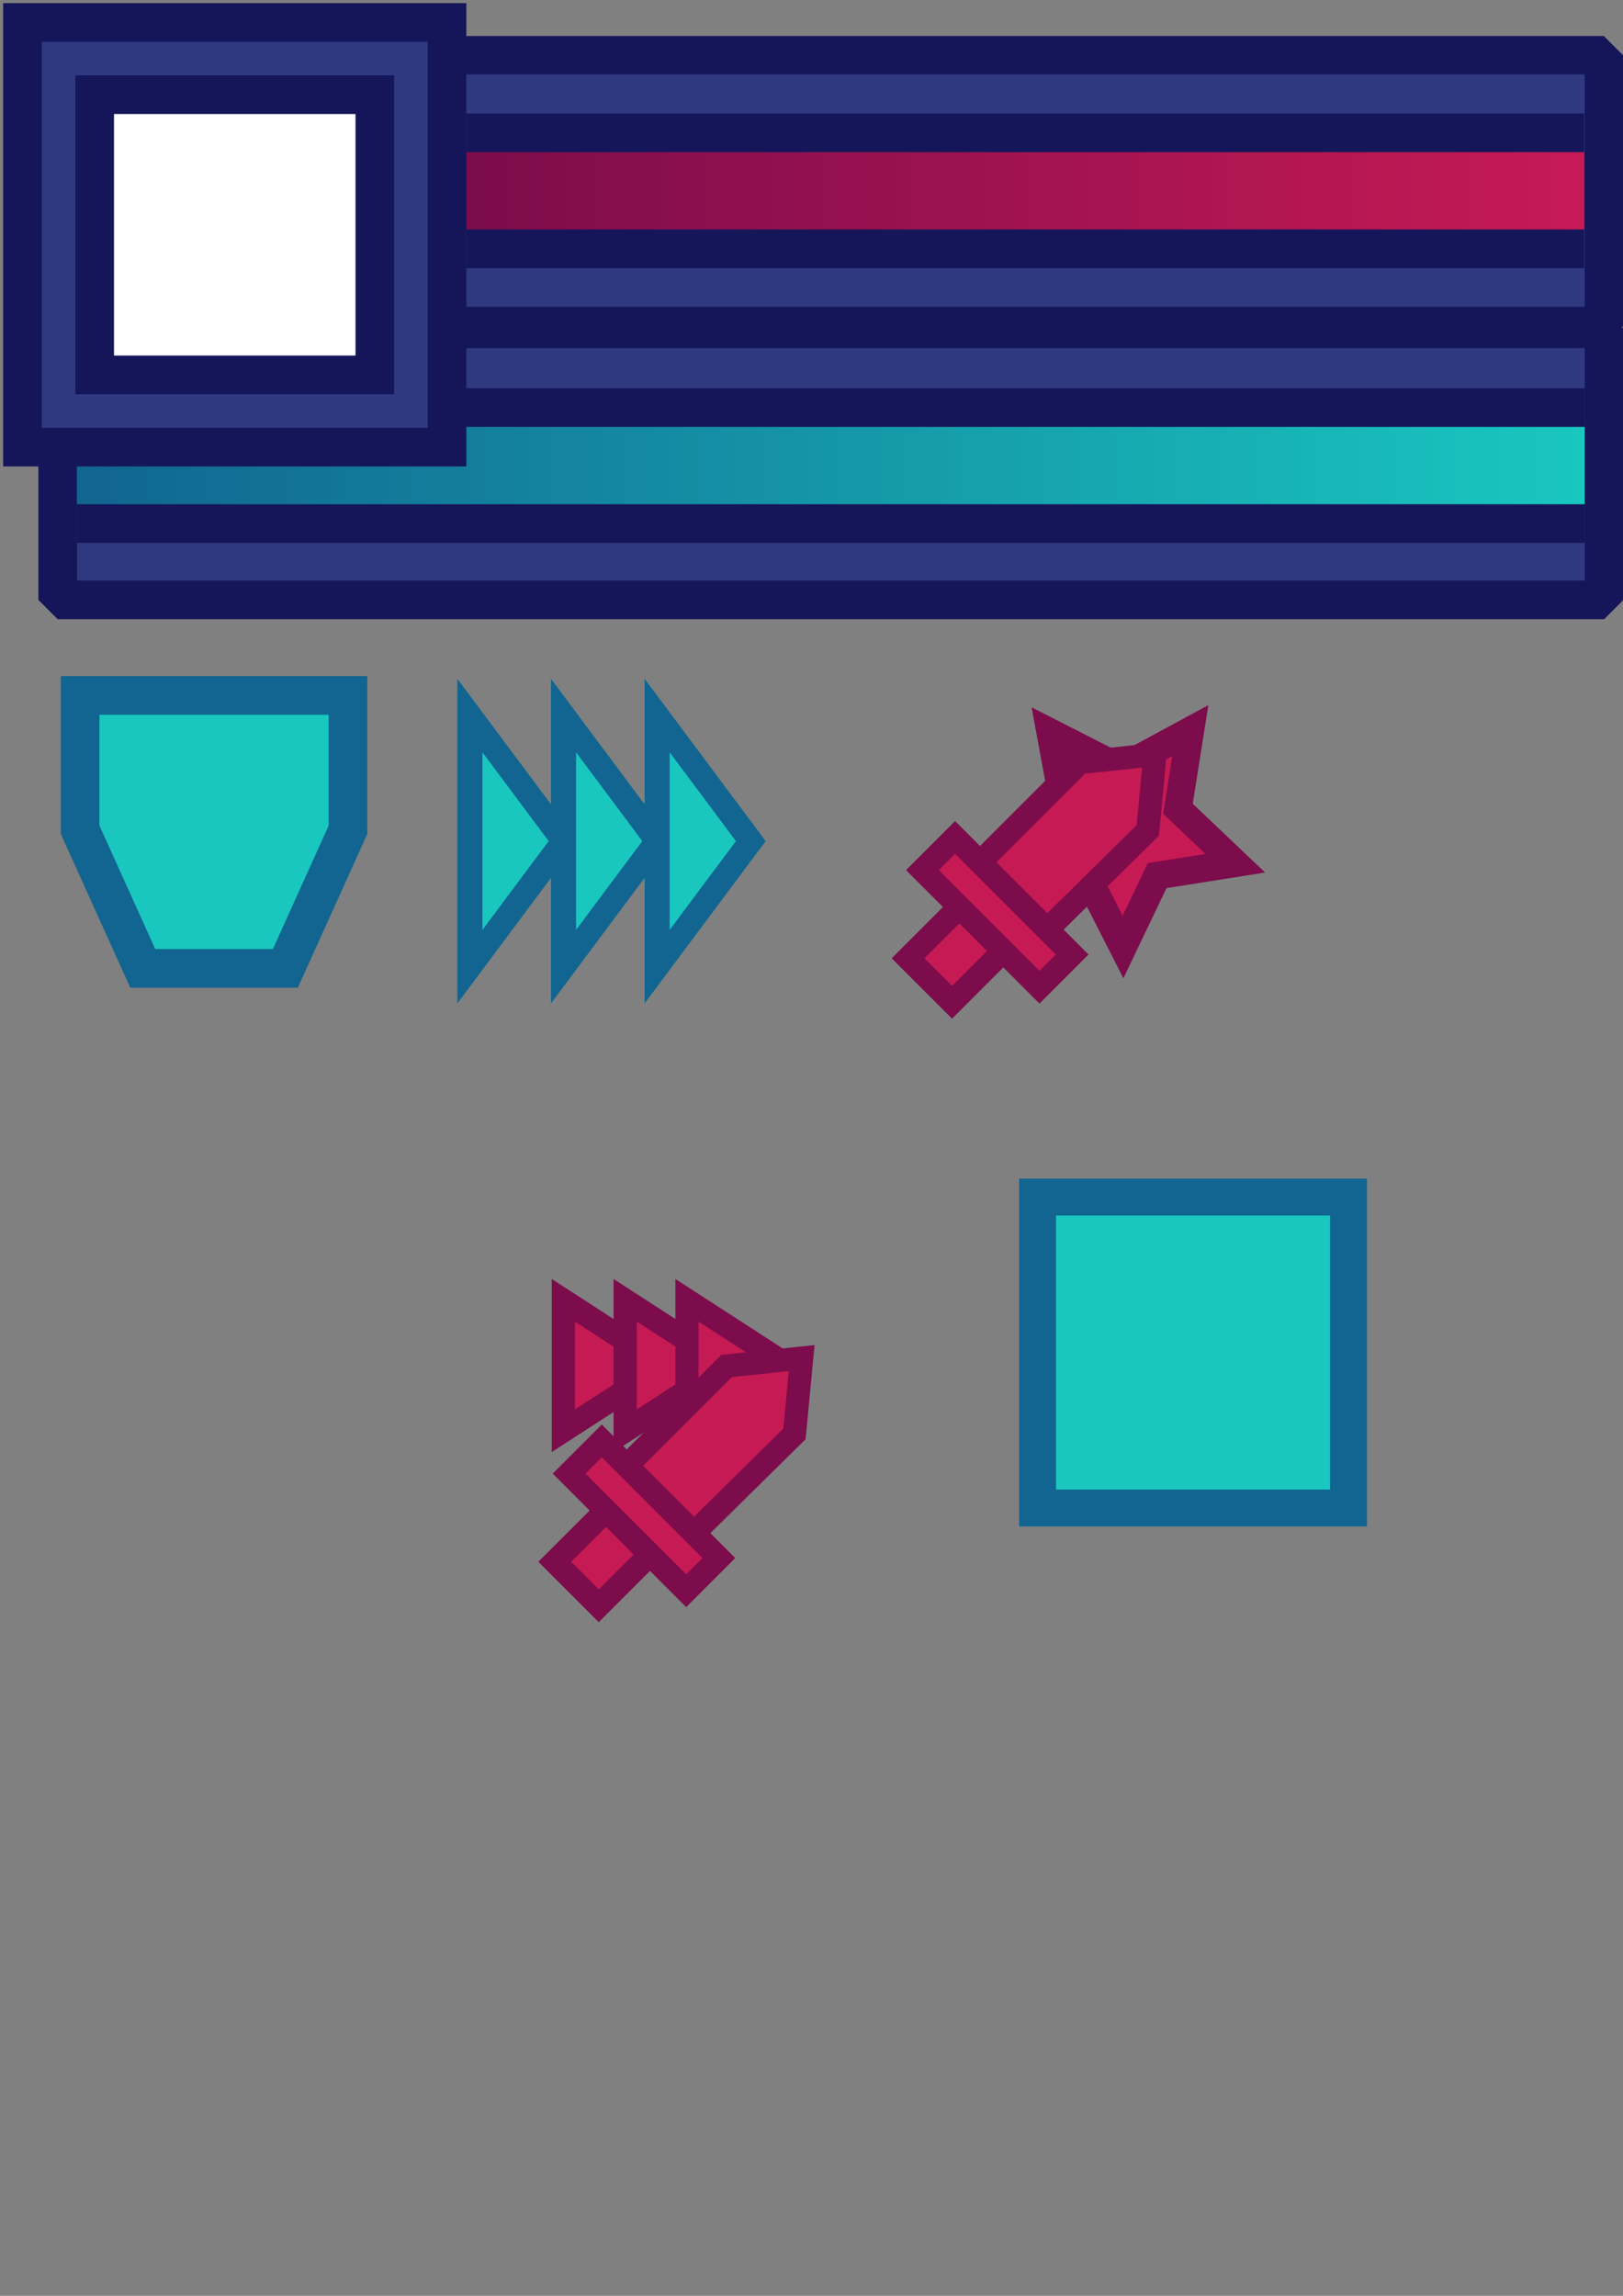 <?xml version="1.0" encoding="UTF-8" standalone="no"?>
<!-- Created with Inkscape (http://www.inkscape.org/) -->

<svg
   width="210mm"
   height="297mm"
   viewBox="0 0 210 297"
   version="1.1"
   id="svg12853"
   sodipodi:docname="Hud.svg"
   inkscape:version="1.2.1 (9c6d41e410, 2022-07-14)"
   xmlns:inkscape="http://www.inkscape.org/namespaces/inkscape"
   xmlns:sodipodi="http://sodipodi.sourceforge.net/DTD/sodipodi-0.dtd"
   xmlns:xlink="http://www.w3.org/1999/xlink"
   xmlns="http://www.w3.org/2000/svg"
   xmlns:svg="http://www.w3.org/2000/svg">
  <rect x="0" y="0" width="210" height="297" fill="#808080" stroke="none"/>
  <sodipodi:namedview
     id="namedview12855"
     pagecolor="#ffffff"
     bordercolor="#000000"
     borderopacity="0.25"
     inkscape:showpageshadow="2"
     inkscape:pageopacity="0.0"
     inkscape:pagecheckerboard="0"
     inkscape:deskcolor="#d1d1d1"
     inkscape:document-units="mm"
     showgrid="false"
     inkscape:zoom="0.4204826"
     inkscape:cx="297.27746"
     inkscape:cy="272.30615"
     inkscape:window-width="1024"
     inkscape:window-height="705"
     inkscape:window-x="-8"
     inkscape:window-y="-8"
     inkscape:window-maximized="1"
     inkscape:current-layer="layer1" />
  <defs
     id="defs12850">
    <rect
       x="119.398"
       y="563.355"
       width="734.043"
       height="600.351"
       id="rect31974" />
    <linearGradient
       inkscape:collect="always"
       id="linearGradient28719">
      <stop
         style="stop-color:#7c0c4c;stop-opacity:1;"
         offset="0"
         id="stop28715" />
      <stop
         style="stop-color:#c61a55;stop-opacity:1;"
         offset="1"
         id="stop28717" />
    </linearGradient>
    <linearGradient
       inkscape:collect="always"
       id="linearGradient24889">
      <stop
         style="stop-color:#116590;stop-opacity:1;"
         offset="0"
         id="stop24887" />
      <stop
         style="stop-color:#19c7bf;stop-opacity:1;"
         offset="1"
         id="stop24885" />
    </linearGradient>
    <linearGradient
       inkscape:collect="always"
       xlink:href="#linearGradient24889"
       id="linearGradient24891"
       x1="9.951"
       y1="60.231"
       x2="205.038"
       y2="60.231"
       gradientUnits="userSpaceOnUse" />
    <linearGradient
       inkscape:collect="always"
       xlink:href="#linearGradient28719"
       id="linearGradient28721"
       x1="60.343"
       y1="24.681"
       x2="204.978"
       y2="24.681"
       gradientUnits="userSpaceOnUse" />
    <rect
       x="119.398"
       y="563.355"
       width="734.043"
       height="600.351"
       id="rect32490" />
    <rect
       x="119.398"
       y="563.355"
       width="734.043"
       height="600.351"
       id="rect32637" />
    <rect
       x="119.398"
       y="563.355"
       width="734.043"
       height="600.351"
       id="rect32848" />
    <rect
       x="119.398"
       y="563.355"
       width="734.043"
       height="600.351"
       id="rect32852" />
    <rect
       x="119.398"
       y="563.355"
       width="734.043"
       height="600.351"
       id="rect33642" />
  </defs>
  <g
     inkscape:label="Layer 1"
     inkscape:groupmode="layer"
     id="layer1">
    <rect
       style="fill:#2f397f;fill-opacity:1;stroke:#151659;stroke-width:4.96;stroke-linecap:square;stroke-dasharray:none;stroke-opacity:1;stroke-linejoin:bevel"
       id="rect16714"
       width="149.698"
       height="35.04"
       x="57.823"
       y="7.138"
       inkscape:export-filename="..\..\Godot\Assets\Hud\Hud.png"
       inkscape:export-xdpi="60"
       inkscape:export-ydpi="60" />
    <rect
       style="fill:#2f397f;fill-opacity:1;stroke:#151659;stroke-width:5;stroke-linecap:square;stroke-dasharray:none;stroke-opacity:1;stroke-linejoin:bevel"
       id="rect16718"
       width="200.091"
       height="35.071"
       x="7.465"
       y="42.537" />
    <rect
       style="fill:#151659;fill-opacity:1;stroke:none;stroke-width:3.676;stroke-linecap:square;stroke-dasharray:none;stroke-opacity:1"
       id="rect21229"
       width="195.087"
       height="20"
       x="9.951"
       y="50.231" />
    <rect
       style="fill:#151659;fill-opacity:1;stroke:none;stroke-width:3.165;stroke-linecap:square;stroke-dasharray:none;stroke-opacity:1"
       id="rect21147"
       width="144.635"
       height="20"
       x="60.343"
       y="14.681" />
    <rect
       style="fill:url(#linearGradient24891);fill-opacity:1;stroke:none;stroke-width:2.599;stroke-linecap:square;stroke-dasharray:none;stroke-opacity:1"
       id="rect23431"
       width="195.087"
       height="10"
       x="9.951"
       y="55.231"
       inkscape:export-filename="..\..\Godot\Assets\Hud\ChargeBar.png"
       inkscape:export-xdpi="60"
       inkscape:export-ydpi="60" />
    <rect
       style="fill:url(#linearGradient28721);fill-opacity:1;stroke:none;stroke-width:2.238;stroke-linecap:square;stroke-dasharray:none;stroke-opacity:1"
       id="rect21977"
       width="144.635"
       height="10"
       x="60.343"
       y="19.681"
       inkscape:export-filename="..\..\Godot\Assets\Hud\HealthBar.png"
       inkscape:export-xdpi="60"
       inkscape:export-ydpi="60" />
    <rect
       style="fill:#2f397f;fill-opacity:1;stroke:#151659;stroke-width:5;stroke-linecap:square;stroke-dasharray:none;stroke-opacity:1"
       id="rect15984"
       width="54.937"
       height="54.937"
       x="2.906"
       y="2.906" />
    <rect
       style="fill:#151659;fill-opacity:1;stroke:none;stroke-width:5;stroke-linecap:square;stroke-dasharray:none;stroke-opacity:1"
       id="rect19633"
       width="41.246"
       height="41.246"
       x="9.751"
       y="9.751"
       inkscape:export-filename="..\..\Godot\Assets\Hud\HudLevel.png"
       inkscape:export-xdpi="60"
       inkscape:export-ydpi="60" />
    <rect
       style="fill:#ffffff;fill-opacity:1;stroke:none;stroke-width:3.788;stroke-linecap:square;stroke-dasharray:none;stroke-opacity:1"
       id="rect30215"
       width="31.246"
       height="31.246"
       x="14.751"
       y="14.751"
       inkscape:export-filename="..\..\Godot\Assets\Hud\HudLevel.png"
       inkscape:export-xdpi="60"
       inkscape:export-ydpi="60" />
    <path
       style="fill:#19c7bf;fill-opacity:1;stroke:#116590;stroke-width:5;stroke-linecap:square;stroke-linejoin:miter;stroke-dasharray:none;stroke-opacity:1"
       d="M 10.366,89.965 H 45.028 v 17.373 l -8.105,17.936 H 18.471 l -8.105,-17.936 z"
       id="path30392"
       inkscape:export-filename="..\..\Godot\Assets\Hud\DefenseLogo.png"
       inkscape:export-xdpi="60"
       inkscape:export-ydpi="60" />
    <rect
       style="fill:#19c7bf;fill-opacity:1;stroke:#116590;stroke-width:4.771;stroke-linecap:square;stroke-linejoin:miter;stroke-dasharray:none;stroke-opacity:1"
       id="rect30929"
       width="40.229"
       height="40.229"
       x="134.256"
       y="154.857" />
    <g
       id="g40592"
       transform="matrix(1.006,0,0,0.86,-0.49,12.643)"
       style="stroke-width:3.225;stroke-dasharray:none"
       inkscape:export-filename="..\..\Godot\Assets\Hud\SpeedLogo.png"
       inkscape:export-xdpi="60"
       inkscape:export-ydpi="60">
      <path
         style="fill:#19c7bf;fill-opacity:1;stroke:#116590;stroke-width:3.225;stroke-linecap:square;stroke-linejoin:miter;stroke-dasharray:none;stroke-opacity:1"
         d="M 60.926,92.938 72.968,111.823 60.926,130.708 Z"
         id="path32472" />
      <path
         style="fill:#19c7bf;fill-opacity:1;stroke:#116590;stroke-width:3.225;stroke-linecap:square;stroke-linejoin:miter;stroke-dasharray:none;stroke-opacity:1"
         d="M 72.968,92.938 85.01,111.823 72.968,130.708 Z"
         id="path32474" />
      <path
         style="fill:#19c7bf;fill-opacity:1;stroke:#116590;stroke-width:3.225;stroke-linecap:square;stroke-linejoin:miter;stroke-dasharray:none;stroke-opacity:1"
         d="M 85.01,92.938 97.052,111.823 85.01,130.708 Z"
         id="path32478" />
    </g>
    <g
       id="g40726"
       inkscape:export-filename="..\..\Godot\Assets\Hud\AttackDamageLogo.png"
       inkscape:export-xdpi="60"
       inkscape:export-ydpi="60">
      <path
         sodipodi:type="star"
         style="fill:#c61a55;fill-opacity:1;stroke:#7c0c4c;stroke-width:3;stroke-linecap:square;stroke-linejoin:miter;stroke-dasharray:none;stroke-opacity:1"
         id="path34562"
         inkscape:flatsided="false"
         sodipodi:sides="5"
         sodipodi:cx="142.36494"
         sodipodi:cy="91.708588"
         sodipodi:r1="12.920861"
         sodipodi:r2="6.4604301"
         sodipodi:arg1="1.5581584"
         sodipodi:arg2="2.1864769"
         inkscape:rounded="0"
         inkscape:randomized="0"
         d="m 142.528,104.628 -3.894,-7.646 -8.506,-1.126 6.068,-6.066 -1.557,-8.438 7.645,3.896 7.544,-4.088 -1.343,8.474 6.219,5.911 -8.475,1.341 z"
         inkscape:transform-center-x="-0.060209956"
         inkscape:transform-center-y="1.4147869"
         transform="matrix(1.193,0,0,1.193,-24.729,-2.31)" />
      <g
         id="g34508"
         transform="rotate(45,135.175,111.887)"
         style="fill:#c61a55;fill-opacity:1;stroke:#7c0c4c;stroke-opacity:1">
        <rect
           style="fill:#c61a55;fill-opacity:1;stroke:#7c0c4c;stroke-width:3;stroke-linecap:square;stroke-linejoin:miter;stroke-dasharray:none;stroke-opacity:1"
           id="rect34485"
           width="8.051"
           height="31.381"
           x="131.216"
           y="101.555" />
        <path
           style="fill:#c61a55;fill-opacity:1;stroke:#7c0c4c;stroke-width:3;stroke-linecap:square;stroke-linejoin:miter;stroke-dasharray:none;stroke-opacity:1"
           d="m 129.027,117.575 3e-5,-18.267 6.148,-7.6 6.278,7.6 -0.131,18.267 z"
           id="path34501"
           sodipodi:nodetypes="cccccc" />
        <rect
           style="fill:#c61a55;fill-opacity:1;stroke:#7c0c4c;stroke-width:3;stroke-linecap:square;stroke-linejoin:miter;stroke-dasharray:none;stroke-opacity:1"
           id="rect34491"
           width="21.421"
           height="5.979"
           x="124.464"
           y="117.575" />
      </g>
    </g>
    <g
       id="g40655"
       inkscape:export-filename="..\..\Godot\Assets\Hud\AttackSpeedLogo.png"
       inkscape:export-xdpi="60"
       inkscape:export-ydpi="60">
      <path
         style="fill:#c61a55;fill-opacity:1;stroke:#7c0c4c;stroke-width:3;stroke-linecap:square;stroke-linejoin:miter;stroke-dasharray:none;stroke-opacity:1"
         d="m 72.891,168.215 13.04,8.437 -13.04,8.437 z"
         id="path40565" />
      <path
         style="fill:#c61a55;fill-opacity:1;stroke:#7c0c4c;stroke-width:3;stroke-linecap:square;stroke-linejoin:miter;stroke-dasharray:none;stroke-opacity:1"
         d="m 80.89,168.215 13.04,8.437 -13.04,8.437 z"
         id="path40569" />
      <path
         style="fill:#c61a55;fill-opacity:1;stroke:#7c0c4c;stroke-width:3;stroke-linecap:square;stroke-linejoin:miter;stroke-dasharray:none;stroke-opacity:1"
         d="m 88.89,168.215 13.04,8.437 -13.04,8.437 z"
         id="path40571" />
      <g
         id="g34586"
         transform="rotate(45,18.077,95.742)"
         style="fill:#c61a55;fill-opacity:1;stroke:#7c0c4c;stroke-opacity:1">
        <rect
           style="fill:#c61a55;fill-opacity:1;stroke:#7c0c4c;stroke-width:3;stroke-linecap:square;stroke-linejoin:miter;stroke-dasharray:none;stroke-opacity:1"
           id="rect34580"
           width="8.051"
           height="31.381"
           x="131.216"
           y="101.555" />
        <path
           style="fill:#c61a55;fill-opacity:1;stroke:#7c0c4c;stroke-width:3;stroke-linecap:square;stroke-linejoin:miter;stroke-dasharray:none;stroke-opacity:1"
           d="m 129.027,117.575 3e-5,-18.267 6.148,-7.6 6.278,7.6 -0.131,18.267 z"
           id="path34582"
           sodipodi:nodetypes="cccccc" />
        <rect
           style="fill:#c61a55;fill-opacity:1;stroke:#7c0c4c;stroke-width:3;stroke-linecap:square;stroke-linejoin:miter;stroke-dasharray:none;stroke-opacity:1"
           id="rect34584"
           width="21.421"
           height="5.979"
           x="124.464"
           y="117.575" />
      </g>
    </g>
  </g>
</svg>
